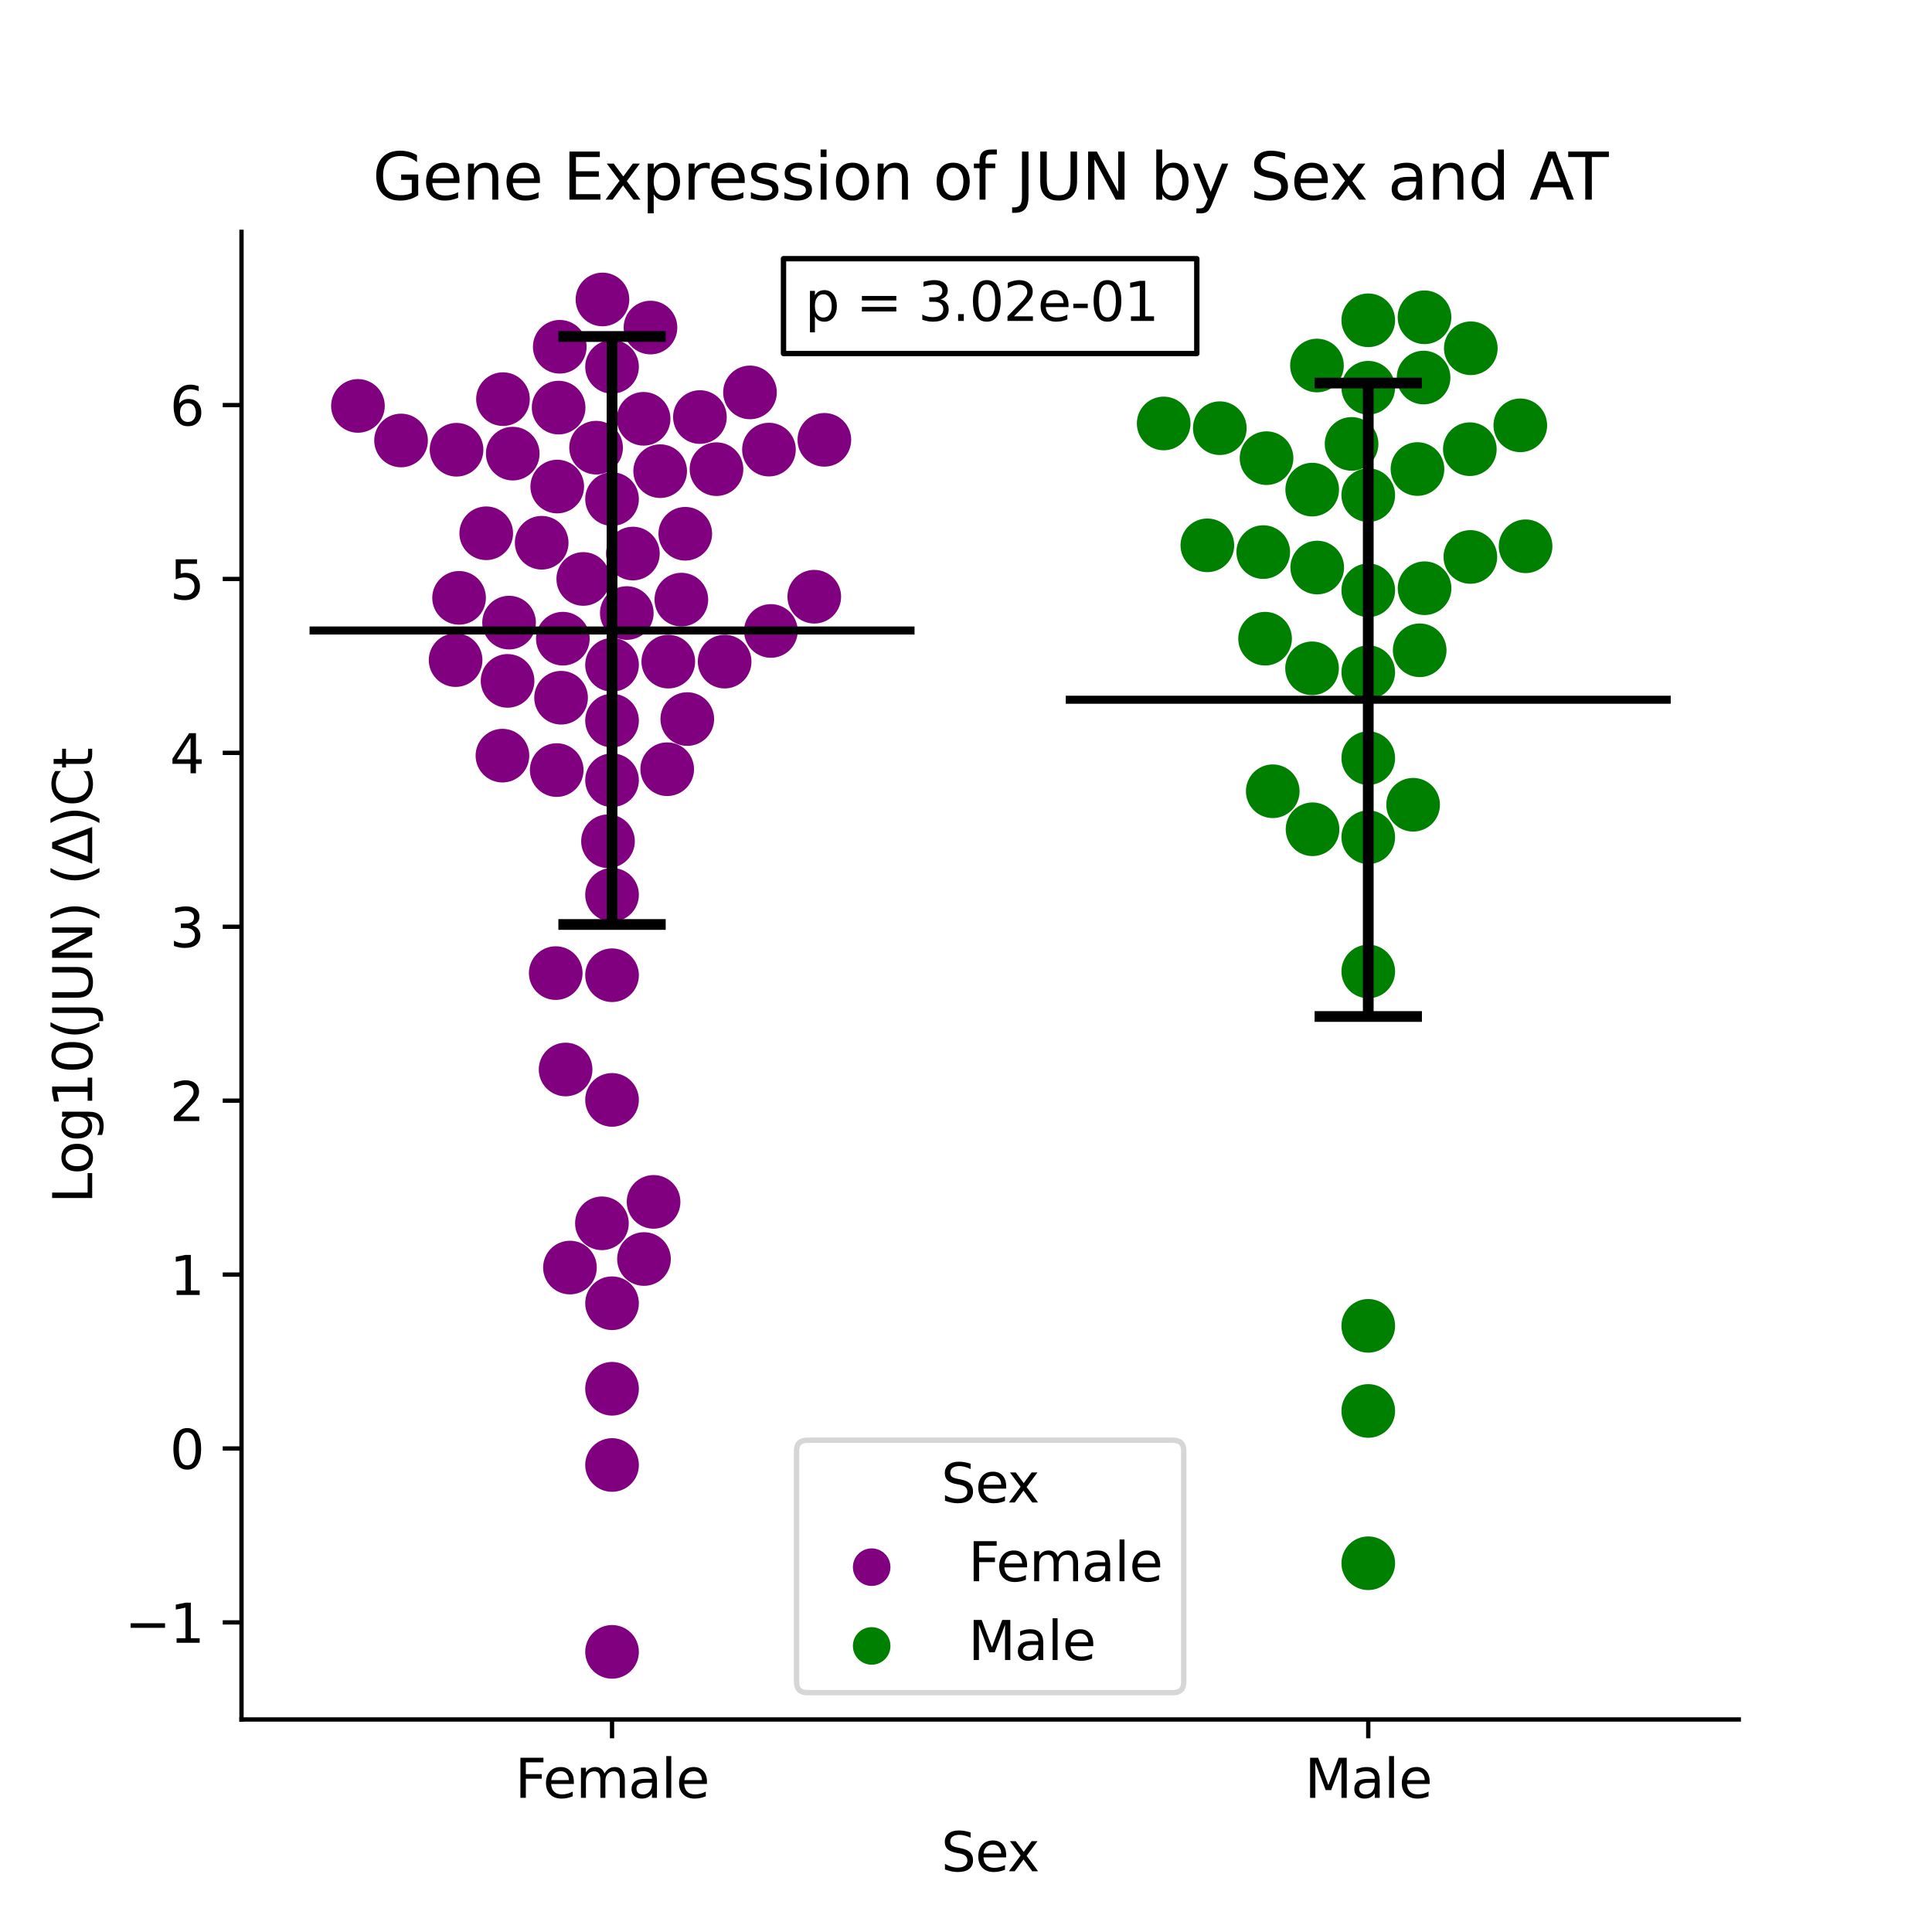 <?xml version="1.0" encoding="utf-8" standalone="no"?>
<!DOCTYPE svg PUBLIC "-//W3C//DTD SVG 1.1//EN"
  "http://www.w3.org/Graphics/SVG/1.1/DTD/svg11.dtd">
<svg xmlns:xlink="http://www.w3.org/1999/xlink" width="360pt" height="360pt" viewBox="0 0 360 360" xmlns="http://www.w3.org/2000/svg" version="1.1">
 <defs>
  <style type="text/css">*{stroke-linejoin: round; stroke-linecap: butt}</style>
 </defs>
 <g id="figure_1">
  <g id="patch_1">
   <path d="M 0 360 
L 360 360 
L 360 0 
L 0 0 
z
" style="fill: #ffffff"/>
  </g>
  <g id="axes_1">
   <g id="patch_2">
    <path d="M 45 320.4 
L 324 320.4 
L 324 43.2 
L 45 43.2 
z
" style="fill: #ffffff"/>
   </g>
   <g id="PathCollection_1">
    <defs>
     <path id="C0_0_fd269aff75" d="M 0 5 
C 1.326 5 2.598 4.473 3.536 3.536 
C 4.473 2.598 5 1.326 5 -0 
C 5 -1.326 4.473 -2.598 3.536 -3.536 
C 2.598 -4.473 1.326 -5 0 -5 
C -1.326 -5 -2.598 -4.473 -3.536 -3.536 
C -4.473 -2.598 -5 -1.326 -5 0 
C -5 1.326 -4.473 2.598 -3.536 3.536 
C -2.598 4.473 -1.326 5 0 5 
z
"/>
    </defs>
    <g clip-path="url(#pdb1250e4f0)">
     <use xlink:href="#C0_0_fd269aff75" x="116.795" y="114.232" style="fill: #800080"/>
    </g>
    <g clip-path="url(#pdb1250e4f0)">
     <use xlink:href="#C0_0_fd269aff75" x="114.045" y="145.384" style="fill: #800080"/>
    </g>
    <g clip-path="url(#pdb1250e4f0)">
     <use xlink:href="#C0_0_fd269aff75" x="143.283" y="83.777" style="fill: #800080"/>
    </g>
    <g clip-path="url(#pdb1250e4f0)">
     <use xlink:href="#C0_0_fd269aff75" x="108.683" y="107.882" style="fill: #800080"/>
    </g>
    <g clip-path="url(#pdb1250e4f0)">
     <use xlink:href="#C0_0_fd269aff75" x="143.645" y="117.569" style="fill: #800080"/>
    </g>
    <g clip-path="url(#pdb1250e4f0)">
     <use xlink:href="#C0_0_fd269aff75" x="126.961" y="111.731" style="fill: #800080"/>
    </g>
    <g clip-path="url(#pdb1250e4f0)">
     <use xlink:href="#C0_0_fd269aff75" x="114.045" y="92.996" style="fill: #800080"/>
    </g>
    <g clip-path="url(#pdb1250e4f0)">
     <use xlink:href="#C0_0_fd269aff75" x="135.027" y="123.282" style="fill: #800080"/>
    </g>
    <g clip-path="url(#pdb1250e4f0)">
     <use xlink:href="#C0_0_fd269aff75" x="100.936" y="101.132" style="fill: #800080"/>
    </g>
    <g clip-path="url(#pdb1250e4f0)">
     <use xlink:href="#C0_0_fd269aff75" x="114.045" y="204.951" style="fill: #800080"/>
    </g>
    <g clip-path="url(#pdb1250e4f0)">
     <use xlink:href="#C0_0_fd269aff75" x="104.304" y="64.616" style="fill: #800080"/>
    </g>
    <g clip-path="url(#pdb1250e4f0)">
     <use xlink:href="#C0_0_fd269aff75" x="93.622" y="140.803" style="fill: #800080"/>
    </g>
    <g clip-path="url(#pdb1250e4f0)">
     <use xlink:href="#C0_0_fd269aff75" x="123.013" y="87.795" style="fill: #800080"/>
    </g>
    <g clip-path="url(#pdb1250e4f0)">
     <use xlink:href="#C0_0_fd269aff75" x="121.208" y="61.035" style="fill: #800080"/>
    </g>
    <g clip-path="url(#pdb1250e4f0)">
     <use xlink:href="#C0_0_fd269aff75" x="114.045" y="123.883" style="fill: #800080"/>
    </g>
    <g clip-path="url(#pdb1250e4f0)">
     <use xlink:href="#C0_0_fd269aff75" x="104.878" y="119.008" style="fill: #800080"/>
    </g>
    <g clip-path="url(#pdb1250e4f0)">
     <use xlink:href="#C0_0_fd269aff75" x="111.073" y="83.417" style="fill: #800080"/>
    </g>
    <g clip-path="url(#pdb1250e4f0)">
     <use xlink:href="#C0_0_fd269aff75" x="104.09" y="75.95" style="fill: #800080"/>
    </g>
    <g clip-path="url(#pdb1250e4f0)">
     <use xlink:href="#C0_0_fd269aff75" x="153.608" y="81.956" style="fill: #800080"/>
    </g>
    <g clip-path="url(#pdb1250e4f0)">
     <use xlink:href="#C0_0_fd269aff75" x="85.543" y="111.402" style="fill: #800080"/>
    </g>
    <g clip-path="url(#pdb1250e4f0)">
     <use xlink:href="#C0_0_fd269aff75" x="85.071" y="83.804" style="fill: #800080"/>
    </g>
    <g clip-path="url(#pdb1250e4f0)">
     <use xlink:href="#C0_0_fd269aff75" x="93.721" y="74.374" style="fill: #800080"/>
    </g>
    <g clip-path="url(#pdb1250e4f0)">
     <use xlink:href="#C0_0_fd269aff75" x="90.601" y="99.368" style="fill: #800080"/>
    </g>
    <g clip-path="url(#pdb1250e4f0)">
     <use xlink:href="#C0_0_fd269aff75" x="113.29" y="156.756" style="fill: #800080"/>
    </g>
    <g clip-path="url(#pdb1250e4f0)">
     <use xlink:href="#C0_0_fd269aff75" x="139.748" y="73.12" style="fill: #800080"/>
    </g>
    <g clip-path="url(#pdb1250e4f0)">
     <use xlink:href="#C0_0_fd269aff75" x="66.698" y="75.636" style="fill: #800080"/>
    </g>
    <g clip-path="url(#pdb1250e4f0)">
     <use xlink:href="#C0_0_fd269aff75" x="133.506" y="87.423" style="fill: #800080"/>
    </g>
    <g clip-path="url(#pdb1250e4f0)">
     <use xlink:href="#C0_0_fd269aff75" x="94.858" y="116.016" style="fill: #800080"/>
    </g>
    <g clip-path="url(#pdb1250e4f0)">
     <use xlink:href="#C0_0_fd269aff75" x="95.544" y="84.527" style="fill: #800080"/>
    </g>
    <g clip-path="url(#pdb1250e4f0)">
     <use xlink:href="#C0_0_fd269aff75" x="128.066" y="133.988" style="fill: #800080"/>
    </g>
    <g clip-path="url(#pdb1250e4f0)">
     <use xlink:href="#C0_0_fd269aff75" x="151.729" y="111.189" style="fill: #800080"/>
    </g>
    <g clip-path="url(#pdb1250e4f0)">
     <use xlink:href="#C0_0_fd269aff75" x="114.045" y="272.981" style="fill: #800080"/>
    </g>
    <g clip-path="url(#pdb1250e4f0)">
     <use xlink:href="#C0_0_fd269aff75" x="114.045" y="307.8" style="fill: #800080"/>
    </g>
    <g clip-path="url(#pdb1250e4f0)">
     <use xlink:href="#C0_0_fd269aff75" x="103.554" y="181.323" style="fill: #800080"/>
    </g>
    <g clip-path="url(#pdb1250e4f0)">
     <use xlink:href="#C0_0_fd269aff75" x="112.261" y="55.8" style="fill: #800080"/>
    </g>
    <g clip-path="url(#pdb1250e4f0)">
     <use xlink:href="#C0_0_fd269aff75" x="124.322" y="143.331" style="fill: #800080"/>
    </g>
    <g clip-path="url(#pdb1250e4f0)">
     <use xlink:href="#C0_0_fd269aff75" x="114.045" y="166.73" style="fill: #800080"/>
    </g>
    <g clip-path="url(#pdb1250e4f0)">
     <use xlink:href="#C0_0_fd269aff75" x="119.926" y="78.04" style="fill: #800080"/>
    </g>
    <g clip-path="url(#pdb1250e4f0)">
     <use xlink:href="#C0_0_fd269aff75" x="84.897" y="123.002" style="fill: #800080"/>
    </g>
    <g clip-path="url(#pdb1250e4f0)">
     <use xlink:href="#C0_0_fd269aff75" x="74.729" y="82.077" style="fill: #800080"/>
    </g>
    <g clip-path="url(#pdb1250e4f0)">
     <use xlink:href="#C0_0_fd269aff75" x="104.548" y="130.011" style="fill: #800080"/>
    </g>
    <g clip-path="url(#pdb1250e4f0)">
     <use xlink:href="#C0_0_fd269aff75" x="105.393" y="199.286" style="fill: #800080"/>
    </g>
    <g clip-path="url(#pdb1250e4f0)">
     <use xlink:href="#C0_0_fd269aff75" x="114.045" y="134.275" style="fill: #800080"/>
    </g>
    <g clip-path="url(#pdb1250e4f0)">
     <use xlink:href="#C0_0_fd269aff75" x="114.045" y="181.719" style="fill: #800080"/>
    </g>
    <g clip-path="url(#pdb1250e4f0)">
     <use xlink:href="#C0_0_fd269aff75" x="103.835" y="90.662" style="fill: #800080"/>
    </g>
    <g clip-path="url(#pdb1250e4f0)">
     <use xlink:href="#C0_0_fd269aff75" x="117.931" y="103.147" style="fill: #800080"/>
    </g>
    <g clip-path="url(#pdb1250e4f0)">
     <use xlink:href="#C0_0_fd269aff75" x="121.785" y="223.952" style="fill: #800080"/>
    </g>
    <g clip-path="url(#pdb1250e4f0)">
     <use xlink:href="#C0_0_fd269aff75" x="114.045" y="242.84" style="fill: #800080"/>
    </g>
    <g clip-path="url(#pdb1250e4f0)">
     <use xlink:href="#C0_0_fd269aff75" x="114.045" y="258.776" style="fill: #800080"/>
    </g>
    <g clip-path="url(#pdb1250e4f0)">
     <use xlink:href="#C0_0_fd269aff75" x="106.203" y="236.19" style="fill: #800080"/>
    </g>
    <g clip-path="url(#pdb1250e4f0)">
     <use xlink:href="#C0_0_fd269aff75" x="103.735" y="143.493" style="fill: #800080"/>
    </g>
    <g clip-path="url(#pdb1250e4f0)">
     <use xlink:href="#C0_0_fd269aff75" x="114.045" y="68.347" style="fill: #800080"/>
    </g>
    <g clip-path="url(#pdb1250e4f0)">
     <use xlink:href="#C0_0_fd269aff75" x="127.691" y="99.46" style="fill: #800080"/>
    </g>
    <g clip-path="url(#pdb1250e4f0)">
     <use xlink:href="#C0_0_fd269aff75" x="124.527" y="123.284" style="fill: #800080"/>
    </g>
    <g clip-path="url(#pdb1250e4f0)">
     <use xlink:href="#C0_0_fd269aff75" x="94.578" y="126.875" style="fill: #800080"/>
    </g>
    <g clip-path="url(#pdb1250e4f0)">
     <use xlink:href="#C0_0_fd269aff75" x="130.42" y="77.712" style="fill: #800080"/>
    </g>
    <g clip-path="url(#pdb1250e4f0)">
     <use xlink:href="#C0_0_fd269aff75" x="119.997" y="234.601" style="fill: #800080"/>
    </g>
    <g clip-path="url(#pdb1250e4f0)">
     <use xlink:href="#C0_0_fd269aff75" x="112.16" y="227.947" style="fill: #800080"/>
    </g>
   </g>
   <g id="PathCollection_2">
    <defs>
     <path id="C1_0_cdd8317bb3" d="M 0 5 
C 1.326 5 2.598 4.473 3.536 3.536 
C 4.473 2.598 5 1.326 5 -0 
C 5 -1.326 4.473 -2.598 3.536 -3.536 
C 2.598 -4.473 1.326 -5 0 -5 
C -1.326 -5 -2.598 -4.473 -3.536 -3.536 
C -4.473 -2.598 -5 -1.326 -5 0 
C -5 1.326 -4.473 2.598 -3.536 3.536 
C -2.598 4.473 -1.326 5 0 5 
z
"/>
    </defs>
    <g clip-path="url(#pdb1250e4f0)">
     <use xlink:href="#C1_0_cdd8317bb3" x="254.955" y="72.251" style="fill: #008000"/>
    </g>
    <g clip-path="url(#pdb1250e4f0)">
     <use xlink:href="#C1_0_cdd8317bb3" x="264.126" y="87.399" style="fill: #008000"/>
    </g>
    <g clip-path="url(#pdb1250e4f0)">
     <use xlink:href="#C1_0_cdd8317bb3" x="254.955" y="109.994" style="fill: #008000"/>
    </g>
    <g clip-path="url(#pdb1250e4f0)">
     <use xlink:href="#C1_0_cdd8317bb3" x="254.955" y="181.017" style="fill: #008000"/>
    </g>
    <g clip-path="url(#pdb1250e4f0)">
     <use xlink:href="#C1_0_cdd8317bb3" x="236.002" y="85.372" style="fill: #008000"/>
    </g>
    <g clip-path="url(#pdb1250e4f0)">
     <use xlink:href="#C1_0_cdd8317bb3" x="227.293" y="79.787" style="fill: #008000"/>
    </g>
    <g clip-path="url(#pdb1250e4f0)">
     <use xlink:href="#C1_0_cdd8317bb3" x="245.397" y="68.111" style="fill: #008000"/>
    </g>
    <g clip-path="url(#pdb1250e4f0)">
     <use xlink:href="#C1_0_cdd8317bb3" x="254.955" y="247.053" style="fill: #008000"/>
    </g>
    <g clip-path="url(#pdb1250e4f0)">
     <use xlink:href="#C1_0_cdd8317bb3" x="244.571" y="154.522" style="fill: #008000"/>
    </g>
    <g clip-path="url(#pdb1250e4f0)">
     <use xlink:href="#C1_0_cdd8317bb3" x="254.955" y="291.287" style="fill: #008000"/>
    </g>
    <g clip-path="url(#pdb1250e4f0)">
     <use xlink:href="#C1_0_cdd8317bb3" x="273.982" y="103.781" style="fill: #008000"/>
    </g>
    <g clip-path="url(#pdb1250e4f0)">
     <use xlink:href="#C1_0_cdd8317bb3" x="235.389" y="102.876" style="fill: #008000"/>
    </g>
    <g clip-path="url(#pdb1250e4f0)">
     <use xlink:href="#C1_0_cdd8317bb3" x="237.159" y="147.439" style="fill: #008000"/>
    </g>
    <g clip-path="url(#pdb1250e4f0)">
     <use xlink:href="#C1_0_cdd8317bb3" x="235.729" y="119.011" style="fill: #008000"/>
    </g>
    <g clip-path="url(#pdb1250e4f0)">
     <use xlink:href="#C1_0_cdd8317bb3" x="245.445" y="105.754" style="fill: #008000"/>
    </g>
    <g clip-path="url(#pdb1250e4f0)">
     <use xlink:href="#C1_0_cdd8317bb3" x="264.539" y="121.171" style="fill: #008000"/>
    </g>
    <g clip-path="url(#pdb1250e4f0)">
     <use xlink:href="#C1_0_cdd8317bb3" x="254.955" y="125.255" style="fill: #008000"/>
    </g>
    <g clip-path="url(#pdb1250e4f0)">
     <use xlink:href="#C1_0_cdd8317bb3" x="284.272" y="101.792" style="fill: #008000"/>
    </g>
    <g clip-path="url(#pdb1250e4f0)">
     <use xlink:href="#C1_0_cdd8317bb3" x="254.955" y="141.268" style="fill: #008000"/>
    </g>
    <g clip-path="url(#pdb1250e4f0)">
     <use xlink:href="#C1_0_cdd8317bb3" x="283.287" y="79.254" style="fill: #008000"/>
    </g>
    <g clip-path="url(#pdb1250e4f0)">
     <use xlink:href="#C1_0_cdd8317bb3" x="244.511" y="91.232" style="fill: #008000"/>
    </g>
    <g clip-path="url(#pdb1250e4f0)">
     <use xlink:href="#C1_0_cdd8317bb3" x="244.482" y="124.534" style="fill: #008000"/>
    </g>
    <g clip-path="url(#pdb1250e4f0)">
     <use xlink:href="#C1_0_cdd8317bb3" x="263.313" y="149.953" style="fill: #008000"/>
    </g>
    <g clip-path="url(#pdb1250e4f0)">
     <use xlink:href="#C1_0_cdd8317bb3" x="254.955" y="262.91" style="fill: #008000"/>
    </g>
    <g clip-path="url(#pdb1250e4f0)">
     <use xlink:href="#C1_0_cdd8317bb3" x="254.955" y="156.006" style="fill: #008000"/>
    </g>
    <g clip-path="url(#pdb1250e4f0)">
     <use xlink:href="#C1_0_cdd8317bb3" x="254.955" y="59.683" style="fill: #008000"/>
    </g>
    <g clip-path="url(#pdb1250e4f0)">
     <use xlink:href="#C1_0_cdd8317bb3" x="273.882" y="83.701" style="fill: #008000"/>
    </g>
    <g clip-path="url(#pdb1250e4f0)">
     <use xlink:href="#C1_0_cdd8317bb3" x="216.834" y="78.906" style="fill: #008000"/>
    </g>
    <g clip-path="url(#pdb1250e4f0)">
     <use xlink:href="#C1_0_cdd8317bb3" x="274.064" y="64.895" style="fill: #008000"/>
    </g>
    <g clip-path="url(#pdb1250e4f0)">
     <use xlink:href="#C1_0_cdd8317bb3" x="224.973" y="101.614" style="fill: #008000"/>
    </g>
    <g clip-path="url(#pdb1250e4f0)">
     <use xlink:href="#C1_0_cdd8317bb3" x="254.955" y="92.267" style="fill: #008000"/>
    </g>
    <g clip-path="url(#pdb1250e4f0)">
     <use xlink:href="#C1_0_cdd8317bb3" x="265.447" y="109.606" style="fill: #008000"/>
    </g>
    <g clip-path="url(#pdb1250e4f0)">
     <use xlink:href="#C1_0_cdd8317bb3" x="265.438" y="59.123" style="fill: #008000"/>
    </g>
    <g clip-path="url(#pdb1250e4f0)">
     <use xlink:href="#C1_0_cdd8317bb3" x="251.848" y="82.715" style="fill: #008000"/>
    </g>
    <g clip-path="url(#pdb1250e4f0)">
     <use xlink:href="#C1_0_cdd8317bb3" x="265.263" y="70.35" style="fill: #008000"/>
    </g>
   </g>
   <g id="PathCollection_3"/>
   <g id="PathCollection_4"/>
   <g id="matplotlib.axis_1">
    <g id="xtick_1">
     <g id="line2d_1">
      <defs>
       <path id="mfc12905891" d="M 0 0 
L 0 3.5 
" style="stroke: #000000; stroke-width: 0.8"/>
      </defs>
      <g>
       <use xlink:href="#mfc12905891" x="114.045" y="320.4" style="stroke: #000000; stroke-width: 0.8"/>
      </g>
     </g>
     <g id="text_1">
      <!-- Female -->
      <g transform="translate(95.968 334.998) scale(0.1 -0.1)">
       <defs>
        <path id="DejaVuSans-46" d="M 628 4666 
L 3309 4666 
L 3309 4134 
L 1259 4134 
L 1259 2759 
L 3109 2759 
L 3109 2228 
L 1259 2228 
L 1259 0 
L 628 0 
L 628 4666 
z
" transform="scale(0.016)"/>
        <path id="DejaVuSans-65" d="M 3597 1894 
L 3597 1613 
L 953 1613 
Q 991 1019 1311 708 
Q 1631 397 2203 397 
Q 2534 397 2845 478 
Q 3156 559 3463 722 
L 3463 178 
Q 3153 47 2828 -22 
Q 2503 -91 2169 -91 
Q 1331 -91 842 396 
Q 353 884 353 1716 
Q 353 2575 817 3079 
Q 1281 3584 2069 3584 
Q 2775 3584 3186 3129 
Q 3597 2675 3597 1894 
z
M 3022 2063 
Q 3016 2534 2758 2815 
Q 2500 3097 2075 3097 
Q 1594 3097 1305 2825 
Q 1016 2553 972 2059 
L 3022 2063 
z
" transform="scale(0.016)"/>
        <path id="DejaVuSans-6d" d="M 3328 2828 
Q 3544 3216 3844 3400 
Q 4144 3584 4550 3584 
Q 5097 3584 5394 3201 
Q 5691 2819 5691 2113 
L 5691 0 
L 5113 0 
L 5113 2094 
Q 5113 2597 4934 2840 
Q 4756 3084 4391 3084 
Q 3944 3084 3684 2787 
Q 3425 2491 3425 1978 
L 3425 0 
L 2847 0 
L 2847 2094 
Q 2847 2600 2669 2842 
Q 2491 3084 2119 3084 
Q 1678 3084 1418 2786 
Q 1159 2488 1159 1978 
L 1159 0 
L 581 0 
L 581 3500 
L 1159 3500 
L 1159 2956 
Q 1356 3278 1631 3431 
Q 1906 3584 2284 3584 
Q 2666 3584 2933 3390 
Q 3200 3197 3328 2828 
z
" transform="scale(0.016)"/>
        <path id="DejaVuSans-61" d="M 2194 1759 
Q 1497 1759 1228 1600 
Q 959 1441 959 1056 
Q 959 750 1161 570 
Q 1363 391 1709 391 
Q 2188 391 2477 730 
Q 2766 1069 2766 1631 
L 2766 1759 
L 2194 1759 
z
M 3341 1997 
L 3341 0 
L 2766 0 
L 2766 531 
Q 2569 213 2275 61 
Q 1981 -91 1556 -91 
Q 1019 -91 701 211 
Q 384 513 384 1019 
Q 384 1609 779 1909 
Q 1175 2209 1959 2209 
L 2766 2209 
L 2766 2266 
Q 2766 2663 2505 2880 
Q 2244 3097 1772 3097 
Q 1472 3097 1187 3025 
Q 903 2953 641 2809 
L 641 3341 
Q 956 3463 1253 3523 
Q 1550 3584 1831 3584 
Q 2591 3584 2966 3190 
Q 3341 2797 3341 1997 
z
" transform="scale(0.016)"/>
        <path id="DejaVuSans-6c" d="M 603 4863 
L 1178 4863 
L 1178 0 
L 603 0 
L 603 4863 
z
" transform="scale(0.016)"/>
       </defs>
       <use xlink:href="#DejaVuSans-46"/>
       <use xlink:href="#DejaVuSans-65" x="52.02"/>
       <use xlink:href="#DejaVuSans-6d" x="113.543"/>
       <use xlink:href="#DejaVuSans-61" x="210.955"/>
       <use xlink:href="#DejaVuSans-6c" x="272.234"/>
       <use xlink:href="#DejaVuSans-65" x="300.018"/>
      </g>
     </g>
    </g>
    <g id="xtick_2">
     <g id="line2d_2">
      <g>
       <use xlink:href="#mfc12905891" x="254.955" y="320.4" style="stroke: #000000; stroke-width: 0.8"/>
      </g>
     </g>
     <g id="text_2">
      <!-- Male -->
      <g transform="translate(243.111 334.998) scale(0.1 -0.1)">
       <defs>
        <path id="DejaVuSans-4d" d="M 628 4666 
L 1569 4666 
L 2759 1491 
L 3956 4666 
L 4897 4666 
L 4897 0 
L 4281 0 
L 4281 4097 
L 3078 897 
L 2444 897 
L 1241 4097 
L 1241 0 
L 628 0 
L 628 4666 
z
" transform="scale(0.016)"/>
       </defs>
       <use xlink:href="#DejaVuSans-4d"/>
       <use xlink:href="#DejaVuSans-61" x="86.279"/>
       <use xlink:href="#DejaVuSans-6c" x="147.559"/>
       <use xlink:href="#DejaVuSans-65" x="175.342"/>
      </g>
     </g>
    </g>
    <g id="text_3">
     <!-- Sex -->
     <g transform="translate(175.377 348.677) scale(0.1 -0.1)">
      <defs>
       <path id="DejaVuSans-53" d="M 3425 4513 
L 3425 3897 
Q 3066 4069 2747 4153 
Q 2428 4238 2131 4238 
Q 1616 4238 1336 4038 
Q 1056 3838 1056 3469 
Q 1056 3159 1242 3001 
Q 1428 2844 1947 2747 
L 2328 2669 
Q 3034 2534 3370 2195 
Q 3706 1856 3706 1288 
Q 3706 609 3251 259 
Q 2797 -91 1919 -91 
Q 1588 -91 1214 -16 
Q 841 59 441 206 
L 441 856 
Q 825 641 1194 531 
Q 1563 422 1919 422 
Q 2459 422 2753 634 
Q 3047 847 3047 1241 
Q 3047 1584 2836 1778 
Q 2625 1972 2144 2069 
L 1759 2144 
Q 1053 2284 737 2584 
Q 422 2884 422 3419 
Q 422 4038 858 4394 
Q 1294 4750 2059 4750 
Q 2388 4750 2728 4690 
Q 3069 4631 3425 4513 
z
" transform="scale(0.016)"/>
       <path id="DejaVuSans-78" d="M 3513 3500 
L 2247 1797 
L 3578 0 
L 2900 0 
L 1881 1375 
L 863 0 
L 184 0 
L 1544 1831 
L 300 3500 
L 978 3500 
L 1906 2253 
L 2834 3500 
L 3513 3500 
z
" transform="scale(0.016)"/>
      </defs>
      <use xlink:href="#DejaVuSans-53"/>
      <use xlink:href="#DejaVuSans-65" x="63.477"/>
      <use xlink:href="#DejaVuSans-78" x="123.25"/>
     </g>
    </g>
   </g>
   <g id="matplotlib.axis_2">
    <g id="ytick_1">
     <g id="line2d_3">
      <defs>
       <path id="me1c6d0d892" d="M 0 0 
L -3.5 0 
" style="stroke: #000000; stroke-width: 0.8"/>
      </defs>
      <g>
       <use xlink:href="#me1c6d0d892" x="45" y="302.307" style="stroke: #000000; stroke-width: 0.8"/>
      </g>
     </g>
     <g id="text_4">
      <!-- −1 -->
      <g transform="translate(23.258 306.106) scale(0.1 -0.1)">
       <defs>
        <path id="DejaVuSans-2212" d="M 678 2272 
L 4684 2272 
L 4684 1741 
L 678 1741 
L 678 2272 
z
" transform="scale(0.016)"/>
        <path id="DejaVuSans-31" d="M 794 531 
L 1825 531 
L 1825 4091 
L 703 3866 
L 703 4441 
L 1819 4666 
L 2450 4666 
L 2450 531 
L 3481 531 
L 3481 0 
L 794 0 
L 794 531 
z
" transform="scale(0.016)"/>
       </defs>
       <use xlink:href="#DejaVuSans-2212"/>
       <use xlink:href="#DejaVuSans-31" x="83.789"/>
      </g>
     </g>
    </g>
    <g id="ytick_2">
     <g id="line2d_4">
      <g>
       <use xlink:href="#me1c6d0d892" x="45" y="269.903" style="stroke: #000000; stroke-width: 0.8"/>
      </g>
     </g>
     <g id="text_5">
      <!-- 0 -->
      <g transform="translate(31.637 273.702) scale(0.1 -0.1)">
       <defs>
        <path id="DejaVuSans-30" d="M 2034 4250 
Q 1547 4250 1301 3770 
Q 1056 3291 1056 2328 
Q 1056 1369 1301 889 
Q 1547 409 2034 409 
Q 2525 409 2770 889 
Q 3016 1369 3016 2328 
Q 3016 3291 2770 3770 
Q 2525 4250 2034 4250 
z
M 2034 4750 
Q 2819 4750 3233 4129 
Q 3647 3509 3647 2328 
Q 3647 1150 3233 529 
Q 2819 -91 2034 -91 
Q 1250 -91 836 529 
Q 422 1150 422 2328 
Q 422 3509 836 4129 
Q 1250 4750 2034 4750 
z
" transform="scale(0.016)"/>
       </defs>
       <use xlink:href="#DejaVuSans-30"/>
      </g>
     </g>
    </g>
    <g id="ytick_3">
     <g id="line2d_5">
      <g>
       <use xlink:href="#me1c6d0d892" x="45" y="237.498" style="stroke: #000000; stroke-width: 0.8"/>
      </g>
     </g>
     <g id="text_6">
      <!-- 1 -->
      <g transform="translate(31.637 241.298) scale(0.1 -0.1)">
       <use xlink:href="#DejaVuSans-31"/>
      </g>
     </g>
    </g>
    <g id="ytick_4">
     <g id="line2d_6">
      <g>
       <use xlink:href="#me1c6d0d892" x="45" y="205.094" style="stroke: #000000; stroke-width: 0.8"/>
      </g>
     </g>
     <g id="text_7">
      <!-- 2 -->
      <g transform="translate(31.637 208.893) scale(0.1 -0.1)">
       <defs>
        <path id="DejaVuSans-32" d="M 1228 531 
L 3431 531 
L 3431 0 
L 469 0 
L 469 531 
Q 828 903 1448 1529 
Q 2069 2156 2228 2338 
Q 2531 2678 2651 2914 
Q 2772 3150 2772 3378 
Q 2772 3750 2511 3984 
Q 2250 4219 1831 4219 
Q 1534 4219 1204 4116 
Q 875 4013 500 3803 
L 500 4441 
Q 881 4594 1212 4672 
Q 1544 4750 1819 4750 
Q 2544 4750 2975 4387 
Q 3406 4025 3406 3419 
Q 3406 3131 3298 2873 
Q 3191 2616 2906 2266 
Q 2828 2175 2409 1742 
Q 1991 1309 1228 531 
z
" transform="scale(0.016)"/>
       </defs>
       <use xlink:href="#DejaVuSans-32"/>
      </g>
     </g>
    </g>
    <g id="ytick_5">
     <g id="line2d_7">
      <g>
       <use xlink:href="#me1c6d0d892" x="45" y="172.69" style="stroke: #000000; stroke-width: 0.8"/>
      </g>
     </g>
     <g id="text_8">
      <!-- 3 -->
      <g transform="translate(31.637 176.489) scale(0.1 -0.1)">
       <defs>
        <path id="DejaVuSans-33" d="M 2597 2516 
Q 3050 2419 3304 2112 
Q 3559 1806 3559 1356 
Q 3559 666 3084 287 
Q 2609 -91 1734 -91 
Q 1441 -91 1130 -33 
Q 819 25 488 141 
L 488 750 
Q 750 597 1062 519 
Q 1375 441 1716 441 
Q 2309 441 2620 675 
Q 2931 909 2931 1356 
Q 2931 1769 2642 2001 
Q 2353 2234 1838 2234 
L 1294 2234 
L 1294 2753 
L 1863 2753 
Q 2328 2753 2575 2939 
Q 2822 3125 2822 3475 
Q 2822 3834 2567 4026 
Q 2313 4219 1838 4219 
Q 1578 4219 1281 4162 
Q 984 4106 628 3988 
L 628 4550 
Q 988 4650 1302 4700 
Q 1616 4750 1894 4750 
Q 2613 4750 3031 4423 
Q 3450 4097 3450 3541 
Q 3450 3153 3228 2886 
Q 3006 2619 2597 2516 
z
" transform="scale(0.016)"/>
       </defs>
       <use xlink:href="#DejaVuSans-33"/>
      </g>
     </g>
    </g>
    <g id="ytick_6">
     <g id="line2d_8">
      <g>
       <use xlink:href="#me1c6d0d892" x="45" y="140.285" style="stroke: #000000; stroke-width: 0.8"/>
      </g>
     </g>
     <g id="text_9">
      <!-- 4 -->
      <g transform="translate(31.637 144.085) scale(0.1 -0.1)">
       <defs>
        <path id="DejaVuSans-34" d="M 2419 4116 
L 825 1625 
L 2419 1625 
L 2419 4116 
z
M 2253 4666 
L 3047 4666 
L 3047 1625 
L 3713 1625 
L 3713 1100 
L 3047 1100 
L 3047 0 
L 2419 0 
L 2419 1100 
L 313 1100 
L 313 1709 
L 2253 4666 
z
" transform="scale(0.016)"/>
       </defs>
       <use xlink:href="#DejaVuSans-34"/>
      </g>
     </g>
    </g>
    <g id="ytick_7">
     <g id="line2d_9">
      <g>
       <use xlink:href="#me1c6d0d892" x="45" y="107.881" style="stroke: #000000; stroke-width: 0.8"/>
      </g>
     </g>
     <g id="text_10">
      <!-- 5 -->
      <g transform="translate(31.637 111.68) scale(0.1 -0.1)">
       <defs>
        <path id="DejaVuSans-35" d="M 691 4666 
L 3169 4666 
L 3169 4134 
L 1269 4134 
L 1269 2991 
Q 1406 3038 1543 3061 
Q 1681 3084 1819 3084 
Q 2600 3084 3056 2656 
Q 3513 2228 3513 1497 
Q 3513 744 3044 326 
Q 2575 -91 1722 -91 
Q 1428 -91 1123 -41 
Q 819 9 494 109 
L 494 744 
Q 775 591 1075 516 
Q 1375 441 1709 441 
Q 2250 441 2565 725 
Q 2881 1009 2881 1497 
Q 2881 1984 2565 2268 
Q 2250 2553 1709 2553 
Q 1456 2553 1204 2497 
Q 953 2441 691 2322 
L 691 4666 
z
" transform="scale(0.016)"/>
       </defs>
       <use xlink:href="#DejaVuSans-35"/>
      </g>
     </g>
    </g>
    <g id="ytick_8">
     <g id="line2d_10">
      <g>
       <use xlink:href="#me1c6d0d892" x="45" y="75.477" style="stroke: #000000; stroke-width: 0.8"/>
      </g>
     </g>
     <g id="text_11">
      <!-- 6 -->
      <g transform="translate(31.637 79.276) scale(0.1 -0.1)">
       <defs>
        <path id="DejaVuSans-36" d="M 2113 2584 
Q 1688 2584 1439 2293 
Q 1191 2003 1191 1497 
Q 1191 994 1439 701 
Q 1688 409 2113 409 
Q 2538 409 2786 701 
Q 3034 994 3034 1497 
Q 3034 2003 2786 2293 
Q 2538 2584 2113 2584 
z
M 3366 4563 
L 3366 3988 
Q 3128 4100 2886 4159 
Q 2644 4219 2406 4219 
Q 1781 4219 1451 3797 
Q 1122 3375 1075 2522 
Q 1259 2794 1537 2939 
Q 1816 3084 2150 3084 
Q 2853 3084 3261 2657 
Q 3669 2231 3669 1497 
Q 3669 778 3244 343 
Q 2819 -91 2113 -91 
Q 1303 -91 875 529 
Q 447 1150 447 2328 
Q 447 3434 972 4092 
Q 1497 4750 2381 4750 
Q 2619 4750 2861 4703 
Q 3103 4656 3366 4563 
z
" transform="scale(0.016)"/>
       </defs>
       <use xlink:href="#DejaVuSans-36"/>
      </g>
     </g>
    </g>
    <g id="text_12">
     <!-- Log10(JUN) (Δ)Ct -->
     <g transform="translate(17.178 224.234) rotate(-90) scale(0.1 -0.1)">
      <defs>
       <path id="DejaVuSans-4c" d="M 628 4666 
L 1259 4666 
L 1259 531 
L 3531 531 
L 3531 0 
L 628 0 
L 628 4666 
z
" transform="scale(0.016)"/>
       <path id="DejaVuSans-6f" d="M 1959 3097 
Q 1497 3097 1228 2736 
Q 959 2375 959 1747 
Q 959 1119 1226 758 
Q 1494 397 1959 397 
Q 2419 397 2687 759 
Q 2956 1122 2956 1747 
Q 2956 2369 2687 2733 
Q 2419 3097 1959 3097 
z
M 1959 3584 
Q 2709 3584 3137 3096 
Q 3566 2609 3566 1747 
Q 3566 888 3137 398 
Q 2709 -91 1959 -91 
Q 1206 -91 779 398 
Q 353 888 353 1747 
Q 353 2609 779 3096 
Q 1206 3584 1959 3584 
z
" transform="scale(0.016)"/>
       <path id="DejaVuSans-67" d="M 2906 1791 
Q 2906 2416 2648 2759 
Q 2391 3103 1925 3103 
Q 1463 3103 1205 2759 
Q 947 2416 947 1791 
Q 947 1169 1205 825 
Q 1463 481 1925 481 
Q 2391 481 2648 825 
Q 2906 1169 2906 1791 
z
M 3481 434 
Q 3481 -459 3084 -895 
Q 2688 -1331 1869 -1331 
Q 1566 -1331 1297 -1286 
Q 1028 -1241 775 -1147 
L 775 -588 
Q 1028 -725 1275 -790 
Q 1522 -856 1778 -856 
Q 2344 -856 2625 -561 
Q 2906 -266 2906 331 
L 2906 616 
Q 2728 306 2450 153 
Q 2172 0 1784 0 
Q 1141 0 747 490 
Q 353 981 353 1791 
Q 353 2603 747 3093 
Q 1141 3584 1784 3584 
Q 2172 3584 2450 3431 
Q 2728 3278 2906 2969 
L 2906 3500 
L 3481 3500 
L 3481 434 
z
" transform="scale(0.016)"/>
       <path id="DejaVuSans-28" d="M 1984 4856 
Q 1566 4138 1362 3434 
Q 1159 2731 1159 2009 
Q 1159 1288 1364 580 
Q 1569 -128 1984 -844 
L 1484 -844 
Q 1016 -109 783 600 
Q 550 1309 550 2009 
Q 550 2706 781 3412 
Q 1013 4119 1484 4856 
L 1984 4856 
z
" transform="scale(0.016)"/>
       <path id="DejaVuSans-4a" d="M 628 4666 
L 1259 4666 
L 1259 325 
Q 1259 -519 939 -900 
Q 619 -1281 -91 -1281 
L -331 -1281 
L -331 -750 
L -134 -750 
Q 284 -750 456 -515 
Q 628 -281 628 325 
L 628 4666 
z
" transform="scale(0.016)"/>
       <path id="DejaVuSans-55" d="M 556 4666 
L 1191 4666 
L 1191 1831 
Q 1191 1081 1462 751 
Q 1734 422 2344 422 
Q 2950 422 3222 751 
Q 3494 1081 3494 1831 
L 3494 4666 
L 4128 4666 
L 4128 1753 
Q 4128 841 3676 375 
Q 3225 -91 2344 -91 
Q 1459 -91 1007 375 
Q 556 841 556 1753 
L 556 4666 
z
" transform="scale(0.016)"/>
       <path id="DejaVuSans-4e" d="M 628 4666 
L 1478 4666 
L 3547 763 
L 3547 4666 
L 4159 4666 
L 4159 0 
L 3309 0 
L 1241 3903 
L 1241 0 
L 628 0 
L 628 4666 
z
" transform="scale(0.016)"/>
       <path id="DejaVuSans-29" d="M 513 4856 
L 1013 4856 
Q 1481 4119 1714 3412 
Q 1947 2706 1947 2009 
Q 1947 1309 1714 600 
Q 1481 -109 1013 -844 
L 513 -844 
Q 928 -128 1133 580 
Q 1338 1288 1338 2009 
Q 1338 2731 1133 3434 
Q 928 4138 513 4856 
z
" transform="scale(0.016)"/>
       <path id="DejaVuSans-20" transform="scale(0.016)"/>
       <path id="DejaVuSans-394" d="M 2188 4044 
L 906 525 
L 3472 525 
L 2188 4044 
z
M 50 0 
L 1831 4666 
L 2547 4666 
L 4325 0 
L 50 0 
z
" transform="scale(0.016)"/>
       <path id="DejaVuSans-43" d="M 4122 4306 
L 4122 3641 
Q 3803 3938 3442 4084 
Q 3081 4231 2675 4231 
Q 1875 4231 1450 3742 
Q 1025 3253 1025 2328 
Q 1025 1406 1450 917 
Q 1875 428 2675 428 
Q 3081 428 3442 575 
Q 3803 722 4122 1019 
L 4122 359 
Q 3791 134 3420 21 
Q 3050 -91 2638 -91 
Q 1578 -91 968 557 
Q 359 1206 359 2328 
Q 359 3453 968 4101 
Q 1578 4750 2638 4750 
Q 3056 4750 3426 4639 
Q 3797 4528 4122 4306 
z
" transform="scale(0.016)"/>
       <path id="DejaVuSans-74" d="M 1172 4494 
L 1172 3500 
L 2356 3500 
L 2356 3053 
L 1172 3053 
L 1172 1153 
Q 1172 725 1289 603 
Q 1406 481 1766 481 
L 2356 481 
L 2356 0 
L 1766 0 
Q 1100 0 847 248 
Q 594 497 594 1153 
L 594 3053 
L 172 3053 
L 172 3500 
L 594 3500 
L 594 4494 
L 1172 4494 
z
" transform="scale(0.016)"/>
      </defs>
      <use xlink:href="#DejaVuSans-4c"/>
      <use xlink:href="#DejaVuSans-6f" x="53.963"/>
      <use xlink:href="#DejaVuSans-67" x="115.145"/>
      <use xlink:href="#DejaVuSans-31" x="178.621"/>
      <use xlink:href="#DejaVuSans-30" x="242.244"/>
      <use xlink:href="#DejaVuSans-28" x="305.867"/>
      <use xlink:href="#DejaVuSans-4a" x="344.881"/>
      <use xlink:href="#DejaVuSans-55" x="374.373"/>
      <use xlink:href="#DejaVuSans-4e" x="447.566"/>
      <use xlink:href="#DejaVuSans-29" x="522.371"/>
      <use xlink:href="#DejaVuSans-20" x="561.385"/>
      <use xlink:href="#DejaVuSans-28" x="593.172"/>
      <use xlink:href="#DejaVuSans-394" x="632.186"/>
      <use xlink:href="#DejaVuSans-29" x="700.594"/>
      <use xlink:href="#DejaVuSans-43" x="739.607"/>
      <use xlink:href="#DejaVuSans-74" x="809.432"/>
     </g>
    </g>
   </g>
   <g id="LineCollection_1">
    <path d="M 114.045 172.264 
L 114.045 62.701 
" clip-path="url(#pdb1250e4f0)" style="fill: none; stroke: #000000; stroke-width: 2"/>
   </g>
   <g id="line2d_11">
    <defs>
     <path id="md753a487bf" d="M 10 0 
L -10 -0 
" style="stroke: #000000; stroke-width: 2"/>
    </defs>
    <g clip-path="url(#pdb1250e4f0)">
     <use xlink:href="#md753a487bf" x="114.045" y="172.264" style="stroke: #000000; stroke-width: 2"/>
    </g>
   </g>
   <g id="line2d_12">
    <g clip-path="url(#pdb1250e4f0)">
     <use xlink:href="#md753a487bf" x="114.045" y="62.701" style="stroke: #000000; stroke-width: 2"/>
    </g>
   </g>
   <g id="LineCollection_2">
    <path d="M 254.955 189.405 
L 254.955 71.376 
" clip-path="url(#pdb1250e4f0)" style="fill: none; stroke: #000000; stroke-width: 2"/>
   </g>
   <g id="line2d_13">
    <g clip-path="url(#pdb1250e4f0)">
     <use xlink:href="#md753a487bf" x="254.955" y="189.405" style="stroke: #000000; stroke-width: 2"/>
    </g>
   </g>
   <g id="line2d_14">
    <g clip-path="url(#pdb1250e4f0)">
     <use xlink:href="#md753a487bf" x="254.955" y="71.376" style="stroke: #000000; stroke-width: 2"/>
    </g>
   </g>
   <g id="LineCollection_3">
    <path d="M 57.682 117.482 
L 170.409 117.482 
" clip-path="url(#pdb1250e4f0)" style="fill: none; stroke: #000000; stroke-width: 1.5"/>
   </g>
   <g id="LineCollection_4">
    <path d="M 198.591 130.391 
L 311.318 130.391 
" clip-path="url(#pdb1250e4f0)" style="fill: none; stroke: #000000; stroke-width: 1.5"/>
   </g>
   <g id="patch_3">
    <path d="M 45 320.4 
L 45 43.2 
" style="fill: none; stroke: #000000; stroke-width: 0.8; stroke-linejoin: miter; stroke-linecap: square"/>
   </g>
   <g id="patch_4">
    <path d="M 45 320.4 
L 324 320.4 
" style="fill: none; stroke: #000000; stroke-width: 0.8; stroke-linejoin: miter; stroke-linecap: square"/>
   </g>
   <g id="text_13">
    <!-- Gene Expression of JUN by Sex and AT -->
    <g transform="translate(69.416 37.2) scale(0.12 -0.12)">
     <defs>
      <path id="DejaVuSans-47" d="M 3809 666 
L 3809 1919 
L 2778 1919 
L 2778 2438 
L 4434 2438 
L 4434 434 
Q 4069 175 3628 42 
Q 3188 -91 2688 -91 
Q 1594 -91 976 548 
Q 359 1188 359 2328 
Q 359 3472 976 4111 
Q 1594 4750 2688 4750 
Q 3144 4750 3555 4637 
Q 3966 4525 4313 4306 
L 4313 3634 
Q 3963 3931 3569 4081 
Q 3175 4231 2741 4231 
Q 1884 4231 1454 3753 
Q 1025 3275 1025 2328 
Q 1025 1384 1454 906 
Q 1884 428 2741 428 
Q 3075 428 3337 486 
Q 3600 544 3809 666 
z
" transform="scale(0.016)"/>
      <path id="DejaVuSans-6e" d="M 3513 2113 
L 3513 0 
L 2938 0 
L 2938 2094 
Q 2938 2591 2744 2837 
Q 2550 3084 2163 3084 
Q 1697 3084 1428 2787 
Q 1159 2491 1159 1978 
L 1159 0 
L 581 0 
L 581 3500 
L 1159 3500 
L 1159 2956 
Q 1366 3272 1645 3428 
Q 1925 3584 2291 3584 
Q 2894 3584 3203 3211 
Q 3513 2838 3513 2113 
z
" transform="scale(0.016)"/>
      <path id="DejaVuSans-45" d="M 628 4666 
L 3578 4666 
L 3578 4134 
L 1259 4134 
L 1259 2753 
L 3481 2753 
L 3481 2222 
L 1259 2222 
L 1259 531 
L 3634 531 
L 3634 0 
L 628 0 
L 628 4666 
z
" transform="scale(0.016)"/>
      <path id="DejaVuSans-70" d="M 1159 525 
L 1159 -1331 
L 581 -1331 
L 581 3500 
L 1159 3500 
L 1159 2969 
Q 1341 3281 1617 3432 
Q 1894 3584 2278 3584 
Q 2916 3584 3314 3078 
Q 3713 2572 3713 1747 
Q 3713 922 3314 415 
Q 2916 -91 2278 -91 
Q 1894 -91 1617 61 
Q 1341 213 1159 525 
z
M 3116 1747 
Q 3116 2381 2855 2742 
Q 2594 3103 2138 3103 
Q 1681 3103 1420 2742 
Q 1159 2381 1159 1747 
Q 1159 1113 1420 752 
Q 1681 391 2138 391 
Q 2594 391 2855 752 
Q 3116 1113 3116 1747 
z
" transform="scale(0.016)"/>
      <path id="DejaVuSans-72" d="M 2631 2963 
Q 2534 3019 2420 3045 
Q 2306 3072 2169 3072 
Q 1681 3072 1420 2755 
Q 1159 2438 1159 1844 
L 1159 0 
L 581 0 
L 581 3500 
L 1159 3500 
L 1159 2956 
Q 1341 3275 1631 3429 
Q 1922 3584 2338 3584 
Q 2397 3584 2469 3576 
Q 2541 3569 2628 3553 
L 2631 2963 
z
" transform="scale(0.016)"/>
      <path id="DejaVuSans-73" d="M 2834 3397 
L 2834 2853 
Q 2591 2978 2328 3040 
Q 2066 3103 1784 3103 
Q 1356 3103 1142 2972 
Q 928 2841 928 2578 
Q 928 2378 1081 2264 
Q 1234 2150 1697 2047 
L 1894 2003 
Q 2506 1872 2764 1633 
Q 3022 1394 3022 966 
Q 3022 478 2636 193 
Q 2250 -91 1575 -91 
Q 1294 -91 989 -36 
Q 684 19 347 128 
L 347 722 
Q 666 556 975 473 
Q 1284 391 1588 391 
Q 1994 391 2212 530 
Q 2431 669 2431 922 
Q 2431 1156 2273 1281 
Q 2116 1406 1581 1522 
L 1381 1569 
Q 847 1681 609 1914 
Q 372 2147 372 2553 
Q 372 3047 722 3315 
Q 1072 3584 1716 3584 
Q 2034 3584 2315 3537 
Q 2597 3491 2834 3397 
z
" transform="scale(0.016)"/>
      <path id="DejaVuSans-69" d="M 603 3500 
L 1178 3500 
L 1178 0 
L 603 0 
L 603 3500 
z
M 603 4863 
L 1178 4863 
L 1178 4134 
L 603 4134 
L 603 4863 
z
" transform="scale(0.016)"/>
      <path id="DejaVuSans-66" d="M 2375 4863 
L 2375 4384 
L 1825 4384 
Q 1516 4384 1395 4259 
Q 1275 4134 1275 3809 
L 1275 3500 
L 2222 3500 
L 2222 3053 
L 1275 3053 
L 1275 0 
L 697 0 
L 697 3053 
L 147 3053 
L 147 3500 
L 697 3500 
L 697 3744 
Q 697 4328 969 4595 
Q 1241 4863 1831 4863 
L 2375 4863 
z
" transform="scale(0.016)"/>
      <path id="DejaVuSans-62" d="M 3116 1747 
Q 3116 2381 2855 2742 
Q 2594 3103 2138 3103 
Q 1681 3103 1420 2742 
Q 1159 2381 1159 1747 
Q 1159 1113 1420 752 
Q 1681 391 2138 391 
Q 2594 391 2855 752 
Q 3116 1113 3116 1747 
z
M 1159 2969 
Q 1341 3281 1617 3432 
Q 1894 3584 2278 3584 
Q 2916 3584 3314 3078 
Q 3713 2572 3713 1747 
Q 3713 922 3314 415 
Q 2916 -91 2278 -91 
Q 1894 -91 1617 61 
Q 1341 213 1159 525 
L 1159 0 
L 581 0 
L 581 4863 
L 1159 4863 
L 1159 2969 
z
" transform="scale(0.016)"/>
      <path id="DejaVuSans-79" d="M 2059 -325 
Q 1816 -950 1584 -1140 
Q 1353 -1331 966 -1331 
L 506 -1331 
L 506 -850 
L 844 -850 
Q 1081 -850 1212 -737 
Q 1344 -625 1503 -206 
L 1606 56 
L 191 3500 
L 800 3500 
L 1894 763 
L 2988 3500 
L 3597 3500 
L 2059 -325 
z
" transform="scale(0.016)"/>
      <path id="DejaVuSans-64" d="M 2906 2969 
L 2906 4863 
L 3481 4863 
L 3481 0 
L 2906 0 
L 2906 525 
Q 2725 213 2448 61 
Q 2172 -91 1784 -91 
Q 1150 -91 751 415 
Q 353 922 353 1747 
Q 353 2572 751 3078 
Q 1150 3584 1784 3584 
Q 2172 3584 2448 3432 
Q 2725 3281 2906 2969 
z
M 947 1747 
Q 947 1113 1208 752 
Q 1469 391 1925 391 
Q 2381 391 2643 752 
Q 2906 1113 2906 1747 
Q 2906 2381 2643 2742 
Q 2381 3103 1925 3103 
Q 1469 3103 1208 2742 
Q 947 2381 947 1747 
z
" transform="scale(0.016)"/>
      <path id="DejaVuSans-41" d="M 2188 4044 
L 1331 1722 
L 3047 1722 
L 2188 4044 
z
M 1831 4666 
L 2547 4666 
L 4325 0 
L 3669 0 
L 3244 1197 
L 1141 1197 
L 716 0 
L 50 0 
L 1831 4666 
z
" transform="scale(0.016)"/>
      <path id="DejaVuSans-54" d="M -19 4666 
L 3928 4666 
L 3928 4134 
L 2272 4134 
L 2272 0 
L 1638 0 
L 1638 4134 
L -19 4134 
L -19 4666 
z
" transform="scale(0.016)"/>
     </defs>
     <use xlink:href="#DejaVuSans-47"/>
     <use xlink:href="#DejaVuSans-65" x="77.49"/>
     <use xlink:href="#DejaVuSans-6e" x="139.014"/>
     <use xlink:href="#DejaVuSans-65" x="202.393"/>
     <use xlink:href="#DejaVuSans-20" x="263.916"/>
     <use xlink:href="#DejaVuSans-45" x="295.703"/>
     <use xlink:href="#DejaVuSans-78" x="358.887"/>
     <use xlink:href="#DejaVuSans-70" x="418.066"/>
     <use xlink:href="#DejaVuSans-72" x="481.543"/>
     <use xlink:href="#DejaVuSans-65" x="520.406"/>
     <use xlink:href="#DejaVuSans-73" x="581.93"/>
     <use xlink:href="#DejaVuSans-73" x="634.029"/>
     <use xlink:href="#DejaVuSans-69" x="686.129"/>
     <use xlink:href="#DejaVuSans-6f" x="713.912"/>
     <use xlink:href="#DejaVuSans-6e" x="775.094"/>
     <use xlink:href="#DejaVuSans-20" x="838.473"/>
     <use xlink:href="#DejaVuSans-6f" x="870.26"/>
     <use xlink:href="#DejaVuSans-66" x="931.441"/>
     <use xlink:href="#DejaVuSans-20" x="966.646"/>
     <use xlink:href="#DejaVuSans-4a" x="998.434"/>
     <use xlink:href="#DejaVuSans-55" x="1027.926"/>
     <use xlink:href="#DejaVuSans-4e" x="1101.119"/>
     <use xlink:href="#DejaVuSans-20" x="1175.924"/>
     <use xlink:href="#DejaVuSans-62" x="1207.711"/>
     <use xlink:href="#DejaVuSans-79" x="1271.188"/>
     <use xlink:href="#DejaVuSans-20" x="1330.367"/>
     <use xlink:href="#DejaVuSans-53" x="1362.154"/>
     <use xlink:href="#DejaVuSans-65" x="1425.631"/>
     <use xlink:href="#DejaVuSans-78" x="1485.404"/>
     <use xlink:href="#DejaVuSans-20" x="1544.584"/>
     <use xlink:href="#DejaVuSans-61" x="1576.371"/>
     <use xlink:href="#DejaVuSans-6e" x="1637.65"/>
     <use xlink:href="#DejaVuSans-64" x="1701.029"/>
     <use xlink:href="#DejaVuSans-20" x="1764.506"/>
     <use xlink:href="#DejaVuSans-41" x="1796.293"/>
     <use xlink:href="#DejaVuSans-54" x="1856.951"/>
    </g>
   </g>
   <g id="patch_5">
    <path d="M 145.993 65.878 
L 223.007 65.878 
L 223.007 48.2 
L 145.993 48.2 
z
" style="fill: #ffffff; stroke: #000000; stroke-linejoin: miter"/>
   </g>
   <g id="text_14">
    <!-- p = 3.02e-01  -->
    <g transform="translate(149.993 59.798) scale(0.1 -0.1)">
     <defs>
      <path id="DejaVuSans-3d" d="M 678 2906 
L 4684 2906 
L 4684 2381 
L 678 2381 
L 678 2906 
z
M 678 1631 
L 4684 1631 
L 4684 1100 
L 678 1100 
L 678 1631 
z
" transform="scale(0.016)"/>
      <path id="DejaVuSans-2e" d="M 684 794 
L 1344 794 
L 1344 0 
L 684 0 
L 684 794 
z
" transform="scale(0.016)"/>
      <path id="DejaVuSans-2d" d="M 313 2009 
L 1997 2009 
L 1997 1497 
L 313 1497 
L 313 2009 
z
" transform="scale(0.016)"/>
     </defs>
     <use xlink:href="#DejaVuSans-70"/>
     <use xlink:href="#DejaVuSans-20" x="63.477"/>
     <use xlink:href="#DejaVuSans-3d" x="95.264"/>
     <use xlink:href="#DejaVuSans-20" x="179.053"/>
     <use xlink:href="#DejaVuSans-33" x="210.84"/>
     <use xlink:href="#DejaVuSans-2e" x="274.463"/>
     <use xlink:href="#DejaVuSans-30" x="306.25"/>
     <use xlink:href="#DejaVuSans-32" x="369.873"/>
     <use xlink:href="#DejaVuSans-65" x="433.496"/>
     <use xlink:href="#DejaVuSans-2d" x="495.02"/>
     <use xlink:href="#DejaVuSans-30" x="531.104"/>
     <use xlink:href="#DejaVuSans-31" x="594.727"/>
     <use xlink:href="#DejaVuSans-20" x="658.35"/>
    </g>
   </g>
   <g id="legend_1">
    <g id="patch_6">
     <path d="M 150.423 315.4 
L 218.577 315.4 
Q 220.577 315.4 220.577 313.4 
L 220.577 270.366 
Q 220.577 268.366 218.577 268.366 
L 150.423 268.366 
Q 148.423 268.366 148.423 270.366 
L 148.423 313.4 
Q 148.423 315.4 150.423 315.4 
z
" style="fill: #ffffff; opacity: 0.8; stroke: #cccccc; stroke-linejoin: miter"/>
    </g>
    <g id="text_15">
     <!-- Sex -->
     <g transform="translate(175.377 279.964) scale(0.1 -0.1)">
      <use xlink:href="#DejaVuSans-53"/>
      <use xlink:href="#DejaVuSans-65" x="63.477"/>
      <use xlink:href="#DejaVuSans-78" x="123.25"/>
     </g>
    </g>
    <g id="PathCollection_5">
     <defs>
      <path id="m99f3f426bd" d="M 0 3 
C 0.796 3 1.559 2.684 2.121 2.121 
C 2.684 1.559 3 0.796 3 0 
C 3 -0.796 2.684 -1.559 2.121 -2.121 
C 1.559 -2.684 0.796 -3 0 -3 
C -0.796 -3 -1.559 -2.684 -2.121 -2.121 
C -2.684 -1.559 -3 -0.796 -3 0 
C -3 0.796 -2.684 1.559 -2.121 2.121 
C -1.559 2.684 -0.796 3 0 3 
z
" style="stroke: #800080"/>
     </defs>
     <g>
      <use xlink:href="#m99f3f426bd" x="162.423" y="292.017" style="fill: #800080; stroke: #800080"/>
     </g>
    </g>
    <g id="text_16">
     <!-- Female -->
     <g transform="translate(180.423 294.642) scale(0.1 -0.1)">
      <use xlink:href="#DejaVuSans-46"/>
      <use xlink:href="#DejaVuSans-65" x="52.02"/>
      <use xlink:href="#DejaVuSans-6d" x="113.543"/>
      <use xlink:href="#DejaVuSans-61" x="210.955"/>
      <use xlink:href="#DejaVuSans-6c" x="272.234"/>
      <use xlink:href="#DejaVuSans-65" x="300.018"/>
     </g>
    </g>
    <g id="PathCollection_6">
     <defs>
      <path id="m6cc132df52" d="M 0 3 
C 0.796 3 1.559 2.684 2.121 2.121 
C 2.684 1.559 3 0.796 3 0 
C 3 -0.796 2.684 -1.559 2.121 -2.121 
C 1.559 -2.684 0.796 -3 0 -3 
C -0.796 -3 -1.559 -2.684 -2.121 -2.121 
C -2.684 -1.559 -3 -0.796 -3 0 
C -3 0.796 -2.684 1.559 -2.121 2.121 
C -1.559 2.684 -0.796 3 0 3 
z
" style="stroke: #008000"/>
     </defs>
     <g>
      <use xlink:href="#m6cc132df52" x="162.423" y="306.695" style="fill: #008000; stroke: #008000"/>
     </g>
    </g>
    <g id="text_17">
     <!-- Male -->
     <g transform="translate(180.423 309.32) scale(0.1 -0.1)">
      <use xlink:href="#DejaVuSans-4d"/>
      <use xlink:href="#DejaVuSans-61" x="86.279"/>
      <use xlink:href="#DejaVuSans-6c" x="147.559"/>
      <use xlink:href="#DejaVuSans-65" x="175.342"/>
     </g>
    </g>
   </g>
  </g>
 </g>
 <defs>
  <clipPath id="pdb1250e4f0">
   <rect x="45" y="43.2" width="279" height="277.2"/>
  </clipPath>
 </defs>
</svg>
